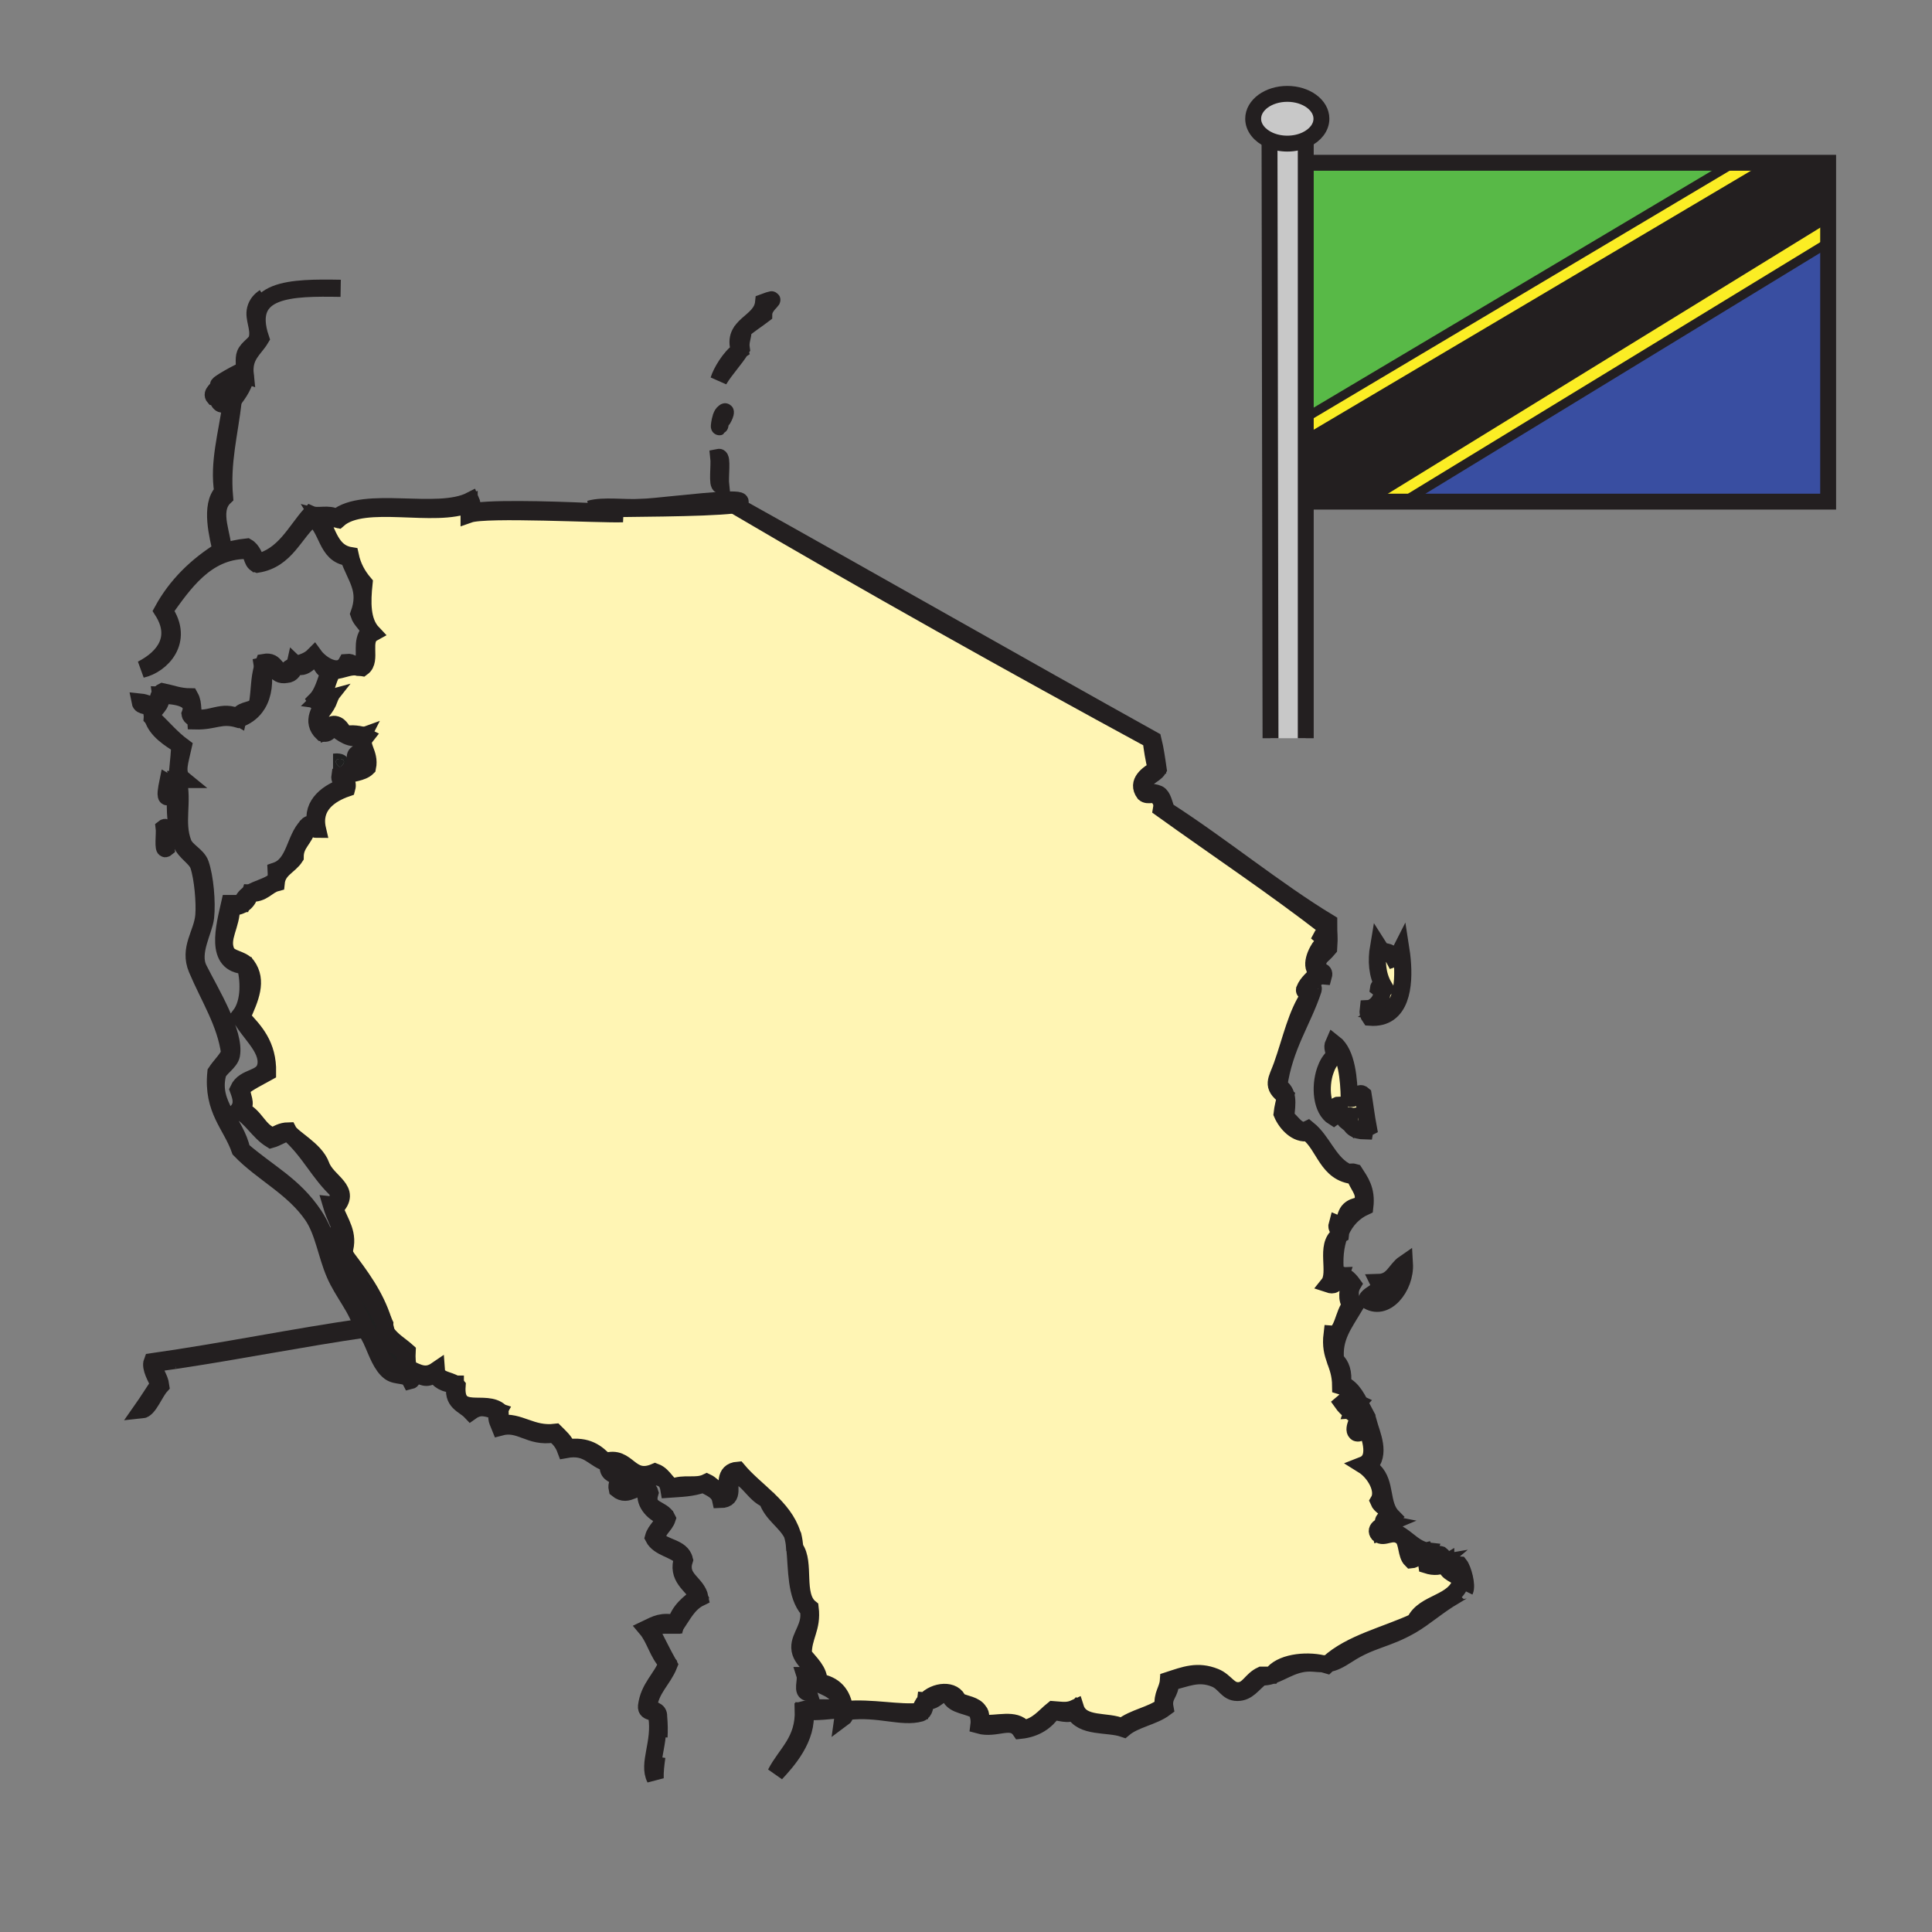 <?xml version="1.0" encoding="iso-8859-1"?>
<!-- Generator: Adobe Illustrator 12.0.1, SVG Export Plug-In . SVG Version: 6.00 Build 51448)  -->
<!DOCTYPE svg PUBLIC "-//W3C//DTD SVG 1.1//EN" "http://www.w3.org/Graphics/SVG/1.1/DTD/svg11.dtd">
<svg  version="1.1" id="Layer_1" xmlns="http://www.w3.org/2000/svg" xmlns:xlink="http://www.w3.org/1999/xlink" width="850.89" height="850.89"
	 viewBox="0 0 850.89 850.89" style="overflow:visible;enable-background:new 0 0 850.89 850.89;" xml:space="preserve">
<rect x="0" y="0" width="850.89" height="850.89" fill="#808080" stroke="none"/>
<g>
	<g>
		<g id="XMLID_2_">
			<g>
				<path style="fill:#202020;" d="M153.5,245.45c-10.11-1.01-8.97-13.28-15.93-17.44c-8.12,6.79-11.4,18.43-24.27,20.48
					c-2.92-0.88-1.6-5.99-5.31-6.07c-17.45,0.25-27.22,14.76-35.66,26.55c9.18,13.34-1.35,23.9-9.86,25.79
					c10.37-5.33,16.5-14.2,9.1-25.79c6.16-11.29,15.07-19.83,25.8-26.55c-1.22-5.76-5.14-19.84,0.76-25.79
					c-2.06-12.6,1.83-25.56,3.78-39.4c0.19-0.22,0.48-0.56,0.83-1.01c-1.7,14.98-5.21,27.26-3.86,42.68
					c-6.66,6.28-0.02,17.95-0.75,24.28c3.25-1.04,6.72-1.88,10.62-2.28c2.42,1.37,3.2,4.38,4.55,6.83
					c11.99-2.93,16.5-13.34,23.51-21.24c3.21,1.44,7.84-0.74,11.38,1.52c12.14-10.13,44.5-0.01,59.17-7.59
					c1.05,2.4,0.17,2.54,0,5.31c4.69-2.01,34.53-1.31,53.02-0.41c6.67,0.32,11.87,0.67,13.87,0.93c-9.72,0.39-60.18-2.41-67.64,0.24
					c0-1.52,0-3.04,0-4.55c-14.91,6.58-46.27-3.29-57.66,6.83c-3.57-0.86-4.63,0.22-8.34-0.76c3.85,6.26,4.97,15.25,13.65,16.68
					c1.07,5,3.29,8.85,6.07,12.14c-0.87,8.23-1.11,16.84,3.8,22c-5.31,2.95-0.18,11.97-4.56,15.17c-0.41-0.08-0.79-0.14-1.16-0.18
					c0.34-0.11,0.72-0.29,1.16-0.57c2.19-5.25-0.86-10.08,3.04-15.18c-0.86-3.19-3.59-4.5-4.55-7.58
					C162.04,259.61,156.81,254.85,153.5,245.45z"/>
				<path style="fill:#202020;" d="M112.52,311.44c-1.79,2.39-4.3,4.22-7.57,5.32c-7.7-2.25-10.43,0.98-18.96,0.76
					c-0.23-1.55-2.06-1.48-2.28-3.03c2.77-7.17-6.27-8.14-12.9-8.35c0.74,5.01-3.14,5.44-3.72,9.15c-0.24-1.19-0.28-2.47-0.07-3.84
					c-1.65-0.87-4.91-0.15-5.31-2.27c2.76,0.27,4.53,1.53,6.83,2.27c1.19-2.09,0.82-5.75,3.03-6.82c3.99,0.81,7.37,2.24,12.14,2.27
					c1.87,3.35,0.49,6.97,2.28,9.11c6.45,1.54,12.21-3.84,18.96,0C105.7,312.69,110.16,313.12,112.52,311.44z"/>
				<path style="fill:#FFF5B4;" d="M120.13,500.34c-6.36-1.99-7.6-9.08-13.66-11.37c2.45-3.819-0.05-4.93,0-9.859
					c3.35-2.721,7.49-4.65,11.38-6.83c0.19-12.08-5.66-18.12-11.38-24.28c3.78-8.37,7.18-16.03,2.28-22.76
					c-2.2-3.01-7.65-2.77-9.11-6.07c-2.72-6.13,2.48-11.72,2.28-19.72c4.85,0.05,7.23-2.37,8.34-6.07c5.72,0.41,7.2-3.42,11.38-4.55
					c0.6-5.98,5.77-7.38,8.35-11.38c-0.01-6.07,4.31-7.82,5.31-12.9c2.31-0.54,2.76,0.78,4.55,0.76
					c-2.39-10.26,5.28-15.57,12.9-18.2c0.86-3.15-1.6-2.96-1.52-5.31c3.44-1.36,8.22-1.39,10.62-3.8c1.38-6.64-4.02-9.51-0.76-13.65
					c-1.94-0.99-6.98-1.57-8.34-0.76c-2.27-1.03-2.47-4.11-5.32-4.55c-2.47-0.2-2.19,2.36-3.79,3.03c-0.7-2.07-2.88-2.68-3.79-4.55
					c1.29-4.56,3.52-4.95,5.31-9.86c-1.26-3.51-2.04,1.15-4.55,0.76c3.22-3.1,3.34-9.3,6.07-12.9c4.85-0.6,6.59-1.98,10.25-1.84
					c0.4,0.22,0.86,0.31,1.48,0.14c0.37,0.04,0.75,0.1,1.16,0.18c4.38-3.2-0.75-12.22,4.56-15.17c-4.91-5.16-4.67-13.77-3.8-22
					c-2.78-3.29-5-7.14-6.07-12.14c-8.68-1.43-9.8-10.42-13.65-16.68c3.71,0.98,4.77-0.1,8.34,0.76
					c11.39-10.12,42.75-0.25,57.66-6.83c0,1.51,0,3.03,0,4.55c7.46-2.65,57.92,0.15,67.64-0.24c-2-0.26-7.2-0.61-13.87-0.93
					l0.04-1.13c14.96-0.46,48.69-0.21,62.81-1.82c56.13,33.07,124.93,71.55,183.79,103.49c0.33,3.38,1.11,8.38,2.271,12.9
					c-3.59,2.09-8.93,5.69-5.31,10.62c1.729,1.49,3.939-0.5,6.069,1.52c1.01,1.27,2.01,2.54,1.521,5.31
					c24.29,17.43,49.31,34.13,72.83,52.34c0.8,2.83-1.601,2.45-2.28,3.8c2.08,1.75,3.09,4.33,0.76,6.82
					c-1.03-0.23-0.63-1.89-0.76-3.03c-2.39,2.85-5.67,9.89-1.521,12.14c-2,2.55-4.779,4.319-6.069,7.59
					c-0.29,1.81,3.46-0.42,2.279,2.27c-5.8,8.21-8.13,19.79-12.14,31.101c-2.31,6.54-5.04,8.93,1.521,13.66
					c-0.54,2.5-1.221,4.85-1.521,7.59c1.9,4.46,6.5,9.27,11.38,8.34c7.431,5.72,8.29,18.01,20.48,18.96
					c1.47,4.13,4.609,6.92,3.8,10.63c-0.84,3.82-3.3,1.9-6.07,4.55c-2.37,2.25-1.479,7.681-5.31,6.07
					c-0.67,2.33,1.04,2.29,1.45,3.53c-0.2,0.46-0.391,0.92-0.561,1.399c-6.55,4.471-0.71,16.67-4.68,21.62
					c4.56,1.53,2.31-3.76,5.3-3.8c-1.15,3.44,2.91,1.65,3.8,3.04c-0.43,3.6-1.569,7.47,0.76,9.86
					c-3.399,3.43-3.59,13.25-8.35,12.899c-0.64,5.2,0.28,8.33,1.37,11.43c1.1,3.12,2.37,6.2,2.42,11.33
					c3.9,1.16,4.14,5.98,7.59,7.58c-1.35,1.521-4.14-2.39-6.83,0c1.471,2.09,5.44,5.66,6.83,5.311c1.181,0.819-2.59,5.99-0.76,7.59
					c0.54,0.979,5-0.51,3.8-3.8c1.47,3.51,6.63,15.319-0.76,18.21c5.07,3.149,9.78,11.029,6.83,15.93c0.84,2.03,3.03,2.7,4.14,4.46
					c0.16,0.25,0.3,0.54,0.41,0.851c0.21,1.64-4.97,3.72-0.76,4.55c-1.931,0.81-5.8,2.17-3.79,4.56c2.34,2.141,5.83-1.82,9.83,0.9
					c0.26,0.18,0.52,0.38,0.779,0.609c2.19,2.37,1.5,7.61,3.801,9.86c3.42-0.29-0.851-3.57,1.52-4.55c2.32-0.55,2.23,1.31,4.55,0.76
					c1,2.29,0.21,2.65,0.761,6.07c3.31,1.05,5.859,0.77,8.34-0.76c0.02,4.789,5.12,4.5,6.83,7.59
					c-2.551,10.35-16.48,9.31-20.48,18.21c-12.83,5.95-28.22,9.35-38.02,18.34c-0.801,0.12-1.61,0.16-2.5,0.13
					c-7.851-1.8-18.79-0.42-22.45,5.04c-1.521,0-3.03,0-4.55,0c-4.5,2.08-5.61,6.5-9.86,6.83c-4.53,0.35-5.84-4.15-10.62-6.07
					c-7.7-3.08-13.25-0.84-20.49,1.521c-0.27,4.27-2.92,6.18-2.27,11.38c-5.14,3.96-13.19,5.02-18.21,9.1
					c-6.25-3.05-17.89-0.109-20.48-8.34c-3.449,1.6-5.67,1.05-9.859,0.75c-3.931,3.16-6.84,7.33-12.9,8.35
					c-4.04-4.72-11.06-1.8-18.96-2.27c-0.01-2.021,0.28-4.34-0.77-5.32c-1.681-2.87-5.99-3.1-9.101-4.55
					c-1.72-5.439-10.33-4.68-14.49-0.07c-1.14,1.271-1.95,2.82-2.19,4.62c-9.56,1.07-21.24-1.91-33.39-0.76
					c-0.83-7-4.62-11.05-11.38-12.13c0.36-4.86-3.92-8.39-6.82-12.14c-0.17-8.011,4.14-11.54,3.03-20.48
					c-6.97-5.57-1.87-20-6.75-26.44c-0.19-1.92-0.45-3.75-0.84-5.43c-0.1-0.22-0.2-0.439-0.31-0.649
					c-3.78-12.101-16.32-19.04-23.96-28.171c-6.37,0.511-4.42,6.881-4.55,10.62c-3.06,1.021-6.05-3.87-9.11-5.31
					c-4.82,2.35-10-0.03-15.17,2.27c-1.15-0.779-2.03-1.819-2.91-2.88c-1.3-1.569-2.57-3.16-4.67-3.939
					c-11.5,4.93-11.85-7.9-22-4.55c-3.72-3.87-7.83-7.351-16.69-6.07c-1.07-2.98-3.29-4.811-5.31-6.83
					c-10.58,1.26-15.82-5.29-24.28-3.8c-1-2.351,0.21-2.16,0-5.311c-6.35-5.899-20,3.12-18.96-11.37
					c-0.22-0.27-0.48-0.51-0.77-0.729c0.01-0.01,0.01-0.021,0.01-0.03c-0.02,0-0.03,0-0.05,0c-2.76-2.02-7.97-1.609-8.3-6.07
					c-4.78,3.28-8.29,0.931-12.13-0.76c-0.79-2-0.91-4.649-0.76-7.59c-3.07-2.75-6.81-4.82-9.11-8.34c-0.24-1.08-0.51-2.14-0.8-3.17
					c0-0.2,0.02-0.41,0.04-0.62c-0.2-0.45-0.42-0.9-0.63-1.34c-3.62-11.32-10.08-19.79-16.49-28.33c-0.3-0.7-0.59-1.4-0.85-2.11
					c2.55-7.88-1.71-12.649-4.03-19.05c8.24-8.3-3.3-11.33-6.06-18.97c-2.55-7.04-12.72-11.851-14.42-15.17
					C123.98,498.13,122.22,499.41,120.13,500.34z"/>
				<polygon style="fill:#FBED24;" points="805.15,94 805.15,106.92 805.08,106.92 619.63,220.07 619.63,220.93 601.55,220.93 
					601.55,219.29 				"/>
				<polygon style="fill:#394EA1;" points="805.15,106.92 805.15,220.93 619.63,220.93 619.63,220.07 805.08,106.92 				"/>
				<polygon style="fill:#FBED24;" points="781.5,73.13 577.2,194.14 577.17,194.14 577.07,182.75 762.64,72.34 762.64,71.69 
					781.5,71.69 				"/>
				<polygon style="fill:#58B947;" points="762.64,72.34 577.07,182.75 576.04,71.69 762.64,71.69 				"/>
				<path style="fill:#202020;" d="M621.57,686.96c-2.301-2.25-1.61-7.49-3.801-9.86c-0.26-0.229-0.52-0.43-0.779-0.609l0.109-0.16
					c3.351,2.229,6.37,5.61,10.601,6.6l-0.061,0.24c-2.319,0.55-2.229-1.31-4.55-0.76C620.72,683.39,624.99,686.67,621.57,686.96z"
					/>
				<path style="fill:#202020;" d="M617.77,422.21c-0.069,0.23-0.14,0.46-0.21,0.69c-0.02-0.21-0.04-0.42-0.06-0.62
					C617.59,422.27,617.68,422.24,617.77,422.21z"/>
				<path style="fill:#202020;" d="M607.16,675.59c-2.01-2.39,1.859-3.75,3.79-4.56c-4.21-0.83,0.97-2.91,0.76-4.55
					c-0.11-0.311-0.25-0.601-0.41-0.851l0.13-0.09c0.471,0.88,1.051,1.71,1.79,2.46c-2.52,2.38-2.83,0.76-1.51,4.55
					c-0.52,1.51-4.52-0.47-3.8,2.28c3.76-1.3,6.58-0.25,9.189,1.5l-0.109,0.16C612.99,673.77,609.5,677.73,607.16,675.59z"/>
				<path style="fill:#FFF5B4;" d="M617.56,422.9c-2.619,9.48,1.19,25.291-14.199,23.581c3.659-2.66,5.399-7.23,8.35-10.61
					c-2.32-5.57-5.42-7.84-3.8-15.94c2.95,1.92,6.02,3.41,9.59,2.35C617.52,422.48,617.54,422.69,617.56,422.9z"/>
				<path style="fill:#202020;" d="M601.84,572.42c1.36-3.02,7.3-3.54,5.32-7.59c6.399-0.17,7.47-5.67,11.37-8.34
					C619.15,566.88,610.03,578.26,601.84,572.42z M617.02,559.52c-4.289,4.82-10.09,8.12-13.659,13.65
					C610.85,575.48,618.14,563.3,617.02,559.52z"/>
				<path style="fill:#FFF5B4;" d="M617.02,559.52c1.12,3.78-6.17,15.961-13.659,13.65C606.93,567.64,612.73,564.34,617.02,559.52z"
					/>
				<path style="fill:#202020;" d="M607.16,435.11c0.12-0.891,1.38-0.641,2.27-0.761c-2.93-5.069-3.34-11.189-2.27-17.45
					c2.56,4.04,4.29,0.47,6.82,5.31c1.729-0.55,2.27-2.28,3.039-3.79c0.181,1.16,0.341,2.46,0.48,3.86
					c-3.57,1.06-6.64-0.43-9.59-2.35c-1.62,8.1,1.479,10.37,3.8,15.94c-2.95,3.38-4.69,7.95-8.35,10.61
					c15.39,1.71,11.58-14.101,14.199-23.581c0.95,10.71-0.14,26.18-14.199,25.1c-0.63-0.88-1-2.03-0.761-3.79
					C606.43,444.03,610.74,437.82,607.16,435.11z"/>
				<path style="fill:#202020;" d="M621.57,715.79c-11.021,6.37-17.681,6.14-28.07,12.9c-3.91,2.54-6.16,3.579-8.43,3.93
					c9.8-8.99,25.189-12.39,38.02-18.34c4-8.9,17.93-7.86,20.48-18.21c-1.71-3.09-6.811-2.801-6.83-7.59
					c-2.48,1.529-5.03,1.81-8.34,0.76c-0.551-3.42,0.239-3.78-0.761-6.07l0.061-0.24c0.47,0.11,0.96,0.19,1.46,0.24
					c-1.65,4.46,2.45,7.11,4.55,5.311c-2.96,0.489-1.21-4.471,0.75-3.79c2.96,2.35,3.64,6.979,7.59,8.34
					c0.22-1.32-2.42-4.07,0.76-3.79c1.44,1.8,3.45,8.979,2.28,11.38c0.48-1-4.26,2.11-4.56,2.27
					C633.92,706.61,627.48,712.38,621.57,715.79z"/>
				<path style="fill:#202020;" d="M590.46,610.35c-0.05-5.13-1.32-8.21-2.42-11.33l0.15-0.05c2.42,2.13,3.649,5.44,3.029,10.62
					c4.8,2.03,6.73,6.92,9.11,11.37c-2.86,0.81-3.46-3.28-4.561,0c1.891-0.11,3.15,0.4,3.801,1.521c0.96,3.279-3.54,5.01-0.761,7.59
					c2.69-0.53-1.359-4.79,3.79-3.79c1.53,5.63,5.801,14.1,0,19.72c7.73,4.51,5.53,13.36,8.83,19.54l-0.13,0.09
					c-1.109-1.76-3.3-2.43-4.14-4.46c2.95-4.9-1.76-12.78-6.83-15.93c7.39-2.891,2.229-14.7,0.76-18.21c1.2,3.29-3.26,4.779-3.8,3.8
					c-1.83-1.6,1.94-6.771,0.76-7.59c-1.39,0.35-5.359-3.221-6.83-5.311c2.69-2.39,5.48,1.521,6.83,0
					C594.6,616.33,594.36,611.51,590.46,610.35z"/>
				<path style="fill:#202020;" d="M590.4,542.57c0.09,0.27,0.13,0.6,0.06,1.02c-0.22,0.12-0.42,0.25-0.62,0.38
					C590.01,543.49,590.2,543.03,590.4,542.57z"/>
				<path style="fill:#202020;" d="M596.53,575.45c-4.62,7.76-9.391,13.67-8.34,23.52l-0.15,0.05c-1.09-3.1-2.01-6.229-1.37-11.43
					c4.76,0.351,4.95-9.47,8.35-12.899c-2.329-2.391-1.189-6.261-0.76-9.86c-0.89-1.39-4.95,0.4-3.8-3.04
					c-2.99,0.04-0.74,5.33-5.3,3.8c3.97-4.95-1.87-17.149,4.68-21.62c-1.74,4.69-2.37,10.42-1.649,17.07
					c3.84,0.2,5.88,2.21,7.579,4.55C593.84,568.84,594.65,572.35,596.53,575.45z"/>
				<path style="fill:#FFF5B4;" d="M583.68,471.46c1.79-3.22,5.63-4.41,4.511-10.56c4.239,6.399,4.13,15.369,6.069,23.51
					c2.181,0.16,3.851-0.19,4.55-1.51c1.73,3.229,2.971,10.47,1.521,14.409c-3.69-0.609-5.71-2.89-5.311-7.579
					c-2.46-0.94-0.579,2.449-3.039,1.51c-0.58-2.2-1.2-4.36-3.03-5.311c-1.94,0.09-1.51,2.54-1.521,4.561
					c-7.05-3.62-2.01-11.36-3.779-18.94C583.65,471.52,583.66,471.49,583.68,471.46z"/>
				<path style="fill:#202020;" d="M585.07,732.62c-0.23,0.2-0.45,0.41-0.67,0.62c-0.591-0.181-1.2-0.351-1.83-0.49
					C583.46,732.78,584.27,732.74,585.07,732.62z"/>
				<path style="fill:#202020;" d="M587.43,492c-5.47-3.33-6.189-13.37-3.779-20.45c1.77,7.58-3.271,15.32,3.779,18.94
					c0.011-2.021-0.42-4.471,1.521-4.561c1.83,0.95,2.45,3.11,3.03,5.311c2.46,0.939,0.579-2.45,3.039-1.51
					c-0.399,4.689,1.62,6.97,5.311,7.579c1.45-3.939,0.21-11.18-1.521-14.409c-0.699,1.319-2.369,1.67-4.55,1.51
					c-1.939-8.141-1.83-17.11-6.069-23.51c1.119,6.149-2.721,7.34-4.511,10.56c0.87-2.54,2.141-4.7,3.75-6.01
					c0.36-3.36-1.04-3.771,0-6.07c5.891,4.521,6.62,16.38,6.83,24.28c3.37,0.83,4.01-3.351,6.07-1.521
					c0.8,4.761,1.39,9.73,2.27,14.41c-0.67,0.34-1.35,0.67-1.51,1.521c-4.22-0.08-7.01-1.59-6.83-6.07
					c-0.89,0.13-0.64,1.38-0.76,2.28c-2.1-1.7-3.36-4.23-3.79-7.59C587.19,486.71,588.94,490.98,587.43,492z"/>
				<path style="fill:#202020;" d="M583.68,471.46c-0.02,0.03-0.029,0.06-0.029,0.09c-0.011-0.01-0.011-0.02-0.011-0.03
					C583.65,471.5,583.66,471.48,583.68,471.46z"/>
				<polygon style="fill:#231F20;" points="577.2,194.14 781.5,73.13 781.5,71.69 805.15,71.69 805.15,86.28 805.15,94 
					601.55,219.29 601.55,220.93 577.42,220.93 577.17,194.14 				"/>
				<path style="fill:#202020;" d="M578.33,732.48c-7.83-0.601-12.95,3.68-18.18,5.399l-0.03-0.09c3.66-5.46,14.6-6.84,22.45-5.04
					C581.37,732.73,580.02,732.6,578.33,732.48z"/>
				<path style="fill:#C8C8C8;" d="M566.95,41.34c8.3,0,15.03,4.9,15.03,10.95c0,3.87-2.75,7.27-6.9,9.22
					c-2.34,1.1-5.14,1.74-8.13,1.74c-2.87,0-5.55-0.59-7.83-1.6c-4.32-1.93-7.2-5.4-7.2-9.36
					C551.92,46.24,558.65,41.34,566.95,41.34z"/>
				<path style="fill:#C8C8C8;" d="M566.95,63.25c2.99,0,5.79-0.64,8.13-1.74v263.62H559.56L559.12,61.65
					C561.4,62.66,564.08,63.25,566.95,63.25z"/>
				<path style="fill:#202020;" d="M507.02,325.86c-58.859-31.94-127.66-70.42-183.79-103.49c0.12-0.01,0.24-0.02,0.35-0.04
					c59.27,33.06,125.54,70.89,184.2,103.53c1.01,4.04,1.64,8.48,2.27,12.9c-1.81,2.99-6.51,3.1-6.069,8.35
					c0.859,2.43,5.159,1.41,6.829,3.03c1.65,1.63,1.91,4.67,3.03,6.83c24.15,15.56,48.141,35.29,71.32,49.31
					c-0.05,6.36,0.43,5.15,0,11.38c-3.51,4.24-4.49,2.82-5.32,9.1c0.48,1.55,3.84,0.21,3.04,3.04c-3.64-0.33-6.37,4.21-6.07,5.311
					c0.07-1.051,1.94-0.801,1.521,0.76c-4.61,13.99-12.65,24.729-15.17,42.479c4.42,2.5,3.79,7.33,3.03,13.65
					c2.81,1.91,5.369,7.54,9.859,5.31c6.29,5.101,8.86,13.9,15.931,18.21c0.1,1.671,3.22,0.32,4.55,0.761
					c2.569,4.01,5.45,7.7,4.56,15.17c-4.75,2.17-8.439,5.939-10.689,11.12c-0.41-1.24-2.12-1.2-1.45-3.53
					c3.83,1.61,2.939-3.82,5.31-6.07c2.771-2.649,5.23-0.729,6.07-4.55c0.81-3.71-2.33-6.5-3.8-10.63
					c-12.19-0.95-13.05-13.24-20.48-18.96c-4.88,0.93-9.479-3.88-11.38-8.34c0.3-2.74,0.98-5.09,1.521-7.59
					c-6.561-4.73-3.83-7.12-1.521-13.66c4.01-11.311,6.34-22.891,12.14-31.101c1.181-2.689-2.569-0.46-2.279-2.27
					c1.29-3.271,4.069-5.04,6.069-7.59c-4.149-2.25-0.869-9.29,1.521-12.14c0.13,1.14-0.271,2.8,0.76,3.03
					c2.33-2.49,1.32-5.07-0.76-6.82c0.68-1.35,3.08-0.97,2.28-3.8c-23.521-18.21-48.54-34.91-72.83-52.34
					c0.489-2.77-0.511-4.04-1.521-5.31c-2.13-2.02-4.34-0.03-6.069-1.52c-3.62-4.93,1.72-8.53,5.31-10.62
					C508.13,334.24,507.35,329.24,507.02,325.86z"/>
				<path style="fill:#202020;" d="M422.05,749.17c3.11,1.45,7.42,1.68,9.101,4.55c1.05,0.98,0.76,3.3,0.77,5.32
					c7.9,0.47,14.92-2.45,18.96,2.27c6.061-1.02,8.97-5.189,12.9-8.35c4.189,0.3,6.41,0.85,9.859-0.75
					c2.591,8.23,14.23,5.29,20.48,8.34c5.02-4.08,13.07-5.14,18.21-9.1c-0.65-5.2,2-7.11,2.27-11.38
					c7.24-2.36,12.79-4.601,20.49-1.521c4.78,1.92,6.09,6.42,10.62,6.07c4.25-0.33,5.36-4.75,9.86-6.83c1.52,0,3.029,0,4.55,0
					l0.03,0.09c-1.49,0.49-3,0.771-4.58,0.67c-4.12,3.19-5.931,6.79-10.62,6.83c-4.57,0.03-5.38-4.27-9.86-6.07
					c-7.49-3.01-12.59-0.04-19.729,1.521c0.42,4.96-3.351,5.75-2.28,11.38c-5.18,3.91-13.271,4.93-18.2,9.1
					c-7.04-2.439-18.37-0.18-22-7.59c-2.03,1.98-6.689,0.15-9.1,0c-3.15,4.45-7.561,7.62-14.42,8.351
					c-3.94-5.771-10.63-0.141-18.21-2.28c0.34-2.6-0.29-4.25-0.75-6.07c-3.49-2.83-10.391-2.25-12.141-6.83
					c-5.22-2.52-5.27,2.86-10.62,2.28l-0.08-0.07C411.72,744.49,420.33,743.73,422.05,749.17z"/>
				<path style="fill:#202020;" d="M356.05,745.38c-3.14,0.11-0.79-5.28-1.52-7.59C357.68,737.69,355.33,743.07,356.05,745.38z"/>
				<path style="fill:#202020;" d="M356.05,708.96c-5.64-6.39-5.04-17.83-5.99-27.19c4.88,6.44-0.22,20.87,6.75,26.44
					c1.11,8.94-3.2,12.47-3.03,20.48c2.9,3.75,7.18,7.279,6.82,12.14c6.76,1.08,10.55,5.13,11.38,12.13
					c12.15-1.15,23.83,1.83,33.39,0.76c0.24-1.8,1.05-3.35,2.19-4.62l0.08,0.07c-0.27,2.26-0.44,4.62-2.27,5.311
					c-8.26,2.289-18.3-2.36-31.87-0.761c-1.29,0.48-1.25,2.3-2.28,3.04c0.25-1.76-0.12-2.91-0.75-3.8
					c-5.21,0.36-9.99,1.15-15.94,0.76c1.36,11.69-7.96,22.04-12.89,27.32c4.54-8.87,12.63-14.18,12.14-28.08
					c4.56-1.25,11.01-0.61,16.69-0.75c0.01-7.6-6.46-8.72-11.38-11.38c0.11-7.71-6.61-9.13-6.83-15.18
					C352.07,720.48,357.42,716.27,356.05,708.96z"/>
				<path style="fill:#202020;" d="M350.06,681.77c-0.02-0.039-0.05-0.069-0.08-0.109c-0.12-2.13-0.49-4.11-1.07-5.97
					c0.11,0.21,0.21,0.43,0.31,0.649C349.61,678.02,349.87,679.85,350.06,681.77z"/>
				<path style="fill:#202020;" d="M327.23,145.32c0.09,3.13-1.32,4.74-0.76,8.34c-2.99,4.85-6.92,8.77-9.87,13.66
					c0.99-3.33,4.99-10.18,9.11-12.9c-3.78-11.54,9.69-11.93,10.62-21.24c8.11-2.98,0.03,0.21,0,5.31
					C333.33,140.8,330.05,142.83,327.23,145.32z"/>
				<path style="fill:#202020;" d="M319.85,220.26c5.45-0.2,8.11,0.24,4.4,1.99c-0.22,0.03-0.44,0.06-0.67,0.08
					C322.33,221.64,321.09,220.95,319.85,220.26z"/>
				<path style="fill:#202020;" d="M323.58,222.33c-0.11,0.02-0.23,0.03-0.35,0.04c-1.2-0.71-2.4-1.41-3.58-2.11
					c0.07,0,0.14-0.01,0.2,0C321.09,220.95,322.33,221.64,323.58,222.33z"/>
				<path style="fill:#202020;" d="M316.25,218.25c1.2,0.67,2.4,1.33,3.6,2.01c-0.06-0.01-0.13,0-0.2,0
					C318.51,219.59,317.38,218.92,316.25,218.25z"/>
				<path style="fill:#202020;" d="M318.88,181.73c1.57-1.8-0.37,3.52-1.52,3.79C316.31,192.32,316.85,182.65,318.88,181.73z"/>
				<path style="fill:#202020;" d="M316.6,201.45c1.62-0.32,0.37,8.72,0.76,12.14C315.75,213.91,317,204.88,316.6,201.45z"/>
				<path style="fill:#202020;" d="M309.78,653.59c-5.09,1.87-9.92,1.891-15.17,2.271c-0.26-1.591-0.78-2.74-1.5-3.561l0.1-0.08
					c0.88,1.061,1.76,2.101,2.91,2.88c5.17-2.3,10.35,0.08,15.17-2.27c3.06,1.439,6.05,6.33,9.11,5.31
					c0.13-3.739-1.82-10.109,4.55-10.62c7.64,9.131,20.18,16.07,23.96,28.171c-2.97-5.801-8.9-8.66-11.06-15.28
					c-6.24-2.28-9.03-11.46-15.93-10.62c-1.69,4.17,2,10.479-4.56,10.62C316.51,656.46,312.77,655.4,309.78,653.59z"/>
				<path style="fill:#202020;" d="M323.23,222.37c-14.12,1.61-47.85,1.36-62.81,1.82c-0.24,0-0.48,0.01-0.71,0.02
					c6.07-1.76,15.42-0.25,22.76-0.76c5,0,26.37-2.79,37.18-3.19C320.83,220.96,322.03,221.66,323.23,222.37z"/>
				<path style="fill:#202020;" d="M272.6,650.55c0.03,0.17,0.04,0.33,0.04,0.48c-0.15-0.23-0.31-0.471-0.46-0.7
					C272.32,650.4,272.46,650.47,272.6,650.55z"/>
				<path style="fill:#202020;" d="M169.43,583.04c-0.02,0.21-0.04,0.42-0.04,0.62c-0.19-0.66-0.38-1.32-0.59-1.96
					C169.01,582.14,169.23,582.59,169.43,583.04z"/>
				<path style="fill:#202020;" d="M163.81,590.57c-0.65-1.24-1.3-2.49-1.96-3.74c-0.27-0.5-0.53-1.01-0.78-1.521
					c0.01,0,0.01,0,0.02,0C162.09,586.76,162.96,588.59,163.81,590.57z"/>
				<path style="fill:#202020;" d="M151.46,551.26c0.26,0.71,0.55,1.41,0.85,2.11c-0.36-0.48-0.72-0.96-1.08-1.44
					C151.31,551.7,151.39,551.48,151.46,551.26z"/>
				<path style="fill:#202020;" d="M153.5,570.14c-3.31-5.83-5.48-12.12-7.63-18.17l5.36-0.04c0.36,0.48,0.72,0.96,1.08,1.44
					c4.23,9.83,11.7,18.49,16.49,28.33c0.21,0.64,0.4,1.3,0.59,1.96c-0.43,7.32,4.8,8.97,9.15,11.51c-0.46,4.25,0.4,7.19,1.52,9.87
					c-8.21-0.11-12.28-6.94-16.24-14.45c0-0.01-0.01-0.01-0.01-0.02c-0.85-1.98-1.72-3.811-2.72-5.261c-0.01,0-0.01,0-0.02,0
					C158.37,580.06,155.91,574.39,153.5,570.14z"/>
				<path style="fill:#202020;" d="M149.71,338C143.5,332.95,155.92,332.95,149.71,338L149.71,338z"/>
				<path style="fill:#202020;" d="M146.68,331.93c2.89-0.36,4.84,0.22,6.07,1.52c0.79,4.84-1.23,6.87-6.07,6.07
					C146.68,336.99,146.68,334.46,146.68,331.93z M149.71,338C155.92,332.95,143.5,332.95,149.71,338L149.71,338z"/>
				<path style="fill:#202020;" d="M129.99,292.49c0.13,0.12,0.27,0.23,0.4,0.32c-0.17,0.07-0.35,0.14-0.52,0.22
					C129.91,292.85,129.95,292.67,129.99,292.49z"/>
				<path style="fill:#202020;" d="M115.83,293.19c-0.07,0.2-0.13,0.4-0.18,0.6c-0.02-0.18-0.05-0.36-0.08-0.54
					C115.66,293.23,115.74,293.21,115.83,293.19z"/>
				<path style="fill:#202020;" d="M113.38,310.18c-0.02,0.17-0.05,0.35-0.08,0.52c-0.22,0.29-0.48,0.53-0.78,0.74
					C112.83,311.04,113.12,310.62,113.38,310.18z"/>
				<path style="fill:#202020;" d="M76.12,347.87c-1.1,0.66-2.93,0.6-2.27,3.03c-1.32,0.46-0.39-4.15,0-6.07
					C74.96,345.49,76.25,345.96,76.12,347.87z"/>
				<path style="fill:#202020;" d="M72.33,364.55c1.53-1.22,0.43,6.62,0.76,9.11C71.57,374.89,72.66,367.04,72.33,364.55z"/>
				<path style="fill:#202020;" d="M67.35,316.33c-0.11-0.11-0.22-0.21-0.33-0.32c0.01-0.25,0.03-0.48,0.07-0.71
					C67.15,315.65,67.24,316,67.35,316.33z"/>
			</g>
			<g>
				<polyline style="fill:none;stroke:#231F20;stroke-width:7;" points="576.04,71.69 762.64,71.69 781.5,71.69 805.15,71.69 
					805.15,86.28 805.15,94 805.15,106.92 805.15,220.93 619.63,220.93 601.55,220.93 577.42,220.93 				"/>
				<path style="fill:none;stroke:#231F20;stroke-width:7;" d="M559.12,61.65c-4.32-1.93-7.2-5.4-7.2-9.36
					c0-6.05,6.73-10.95,15.03-10.95s15.03,4.9,15.03,10.95c0,3.87-2.75,7.27-6.9,9.22c-2.34,1.1-5.14,1.74-8.13,1.74
					C564.08,63.25,561.4,62.66,559.12,61.65z"/>
				<polyline style="fill:none;stroke:#231F20;stroke-width:7;" points="559.12,61.34 559.12,61.65 559.56,325.13 				"/>
				<polyline style="fill:none;stroke:#231F20;stroke-width:7;" points="575.08,60.79 575.08,61.51 575.08,325.13 				"/>
				<polyline style="fill:none;stroke:#231F20;stroke-width:7;" points="803.8,87.03 805.15,86.28 805.94,85.83 				"/>
				<line style="fill:none;stroke:#231F20;stroke-width:7;" x1="577.2" y1="194.14" x2="781.5" y2="73.13"/>
				<polyline style="fill:none;stroke:#231F20;stroke-width:7;" points="601.55,219.29 805.15,94 805.86,93.56 				"/>
				<polyline style="fill:none;stroke:#231F20;stroke-width:4;" points="576.41,183.14 577.07,182.75 762.64,72.34 				"/>
				<line style="fill:none;stroke:#231F20;stroke-width:4;" x1="619.63" y1="220.07" x2="805.08" y2="106.92"/>
				<path style="fill:none;stroke:#231F20;stroke-width:7.552;" d="M316.6,201.45c1.62-0.32,0.37,8.72,0.76,12.14
					C315.75,213.91,317,204.88,316.6,201.45z"/>
				<path style="fill:none;stroke:#231F20;stroke-width:7.552;" d="M323.23,222.37c-14.12,1.61-47.85,1.36-62.81,1.82
					c-0.24,0-0.48,0.01-0.71,0.02c6.07-1.76,15.42-0.25,22.76-0.76c5,0,26.37-2.79,37.18-3.19"/>
				<path style="fill:none;stroke:#231F20;stroke-width:7.552;" d="M319.85,220.26c5.45-0.2,8.11,0.24,4.4,1.99
					c-0.22,0.03-0.44,0.06-0.67,0.08"/>
				<path style="fill:none;stroke:#231F20;stroke-width:7.552;" d="M72.33,364.55c1.53-1.22,0.43,6.62,0.76,9.11
					C71.57,374.89,72.66,367.04,72.33,364.55z"/>
				<path style="fill:none;stroke:#231F20;stroke-width:7.552;" d="M354.53,737.79c3.15-0.1,0.8,5.28,1.52,7.59
					C352.91,745.49,355.26,740.1,354.53,737.79z"/>
				<path style="fill:none;stroke:#231F20;stroke-width:7.552;" d="M161.07,585.31c-28.49,4.141-55.66,9.61-84.04,13.851"/>
				<path style="fill:none;stroke:#231F20;stroke-width:7.552;" d="M289.29,773.69c-0.46,3.329-0.86,6.409-0.75,9.619
					c-3.39-6.579,2.55-15.77,0.76-27.31c-0.13-2.91-4.88-1.19-4.56-4.55c1.02-8.34,6.57-12.141,9.11-18.97
					c-4.08-4.021-5.4-10.78-9.11-15.171c4.28-2.05,6.75-3.569,12.9-2.27c1.49-5.85,5.78-8.89,9.86-12.15
					c-2.88-5.05-9.76-8.08-6.82-16.68c-3.3-4.04-10.44-4.24-12.9-9.11c0.96-3.59,4.17-4.93,4.55-9.1
					c-5.38-1.96-8.87-6.84-7.59-11.38c-4.74-3.771-7.81,3.46-12.89-0.76c-0.57-2.44,0.89-2.86,0.79-4.83
					c0-0.15-0.01-0.311-0.04-0.48c-0.14-0.08-0.28-0.149-0.42-0.22c-2.23-1.08-5.1-1.54-4.13-5.85c-6.76-1.58-8.7-7.98-18.96-6.061
					c-1.09-2.96-2.89-5.21-5.31-6.83c-10.63,1.78-14.59-5.45-23.52-3.04c-0.89-2.29-2.3-4.06-0.75-6.83c-4.93-1.529-7.94-3-12.15,0
					c-3.06-3.25-8.59-4.029-6.83-12.1c0.01-0.01,0.01-0.021,0.01-0.03c-0.02,0-0.03,0-0.05,0c-4.72,0.19-7.29-1.78-9.06-4.55
					c-4.1,3.11-4.79,0.82-9.86,0c-0.12,1.13,0.27,2.79-0.76,3.03c-1.63-3.16-6.07-1.601-9.1-3.79c-3.67-2.67-5.7-8.63-7.89-13.69"/>
				<path style="fill:none;stroke:#231F20;stroke-width:7.552;" d="M169.39,583.66c0.29,1.03,0.56,2.09,0.8,3.17
					c2.3,3.52,6.04,5.59,9.11,8.34c-0.15,2.94-0.03,5.59,0.76,7.59c3.84,1.69,7.35,4.04,12.13,0.76c0.33,4.461,5.54,4.051,8.3,6.07
					c0.02,0.01,0.03,0.021,0.04,0.03c0.29,0.22,0.55,0.46,0.77,0.729c-1.04,14.49,12.61,5.471,18.96,11.37c0.21,3.15-1,2.96,0,5.311
					c8.46-1.49,13.7,5.06,24.28,3.8c2.02,2.02,4.24,3.85,5.31,6.83c8.86-1.28,12.97,2.2,16.69,6.07c10.15-3.351,10.5,9.479,22,4.55
					c2.1,0.779,3.37,2.37,4.67,3.939c0.88,1.061,1.76,2.101,2.91,2.88c5.17-2.3,10.35,0.08,15.17-2.27
					c3.06,1.439,6.05,6.33,9.11,5.31c0.13-3.739-1.82-10.109,4.55-10.62c7.64,9.131,20.18,16.07,23.96,28.171
					c0.58,1.859,0.95,3.84,1.07,5.97c0.03,0.04,0.06,0.07,0.08,0.109c4.88,6.44-0.22,20.87,6.75,26.44
					c1.11,8.94-3.2,12.47-3.03,20.48c2.9,3.75,7.18,7.279,6.82,12.14c6.76,1.08,10.55,5.13,11.38,12.13
					c12.15-1.15,23.83,1.83,33.39,0.76c0.24-1.8,1.05-3.35,2.19-4.62c4.16-4.609,12.77-5.369,14.49,0.07
					c3.11,1.45,7.42,1.68,9.101,4.55c1.05,0.98,0.76,3.3,0.77,5.32c7.9,0.47,14.92-2.45,18.96,2.27c6.061-1.02,8.97-5.189,12.9-8.35
					c4.189,0.3,6.41,0.85,9.859-0.75c2.591,8.23,14.23,5.29,20.48,8.34c5.02-4.08,13.07-5.14,18.21-9.1c-0.65-5.2,2-7.11,2.27-11.38
					c7.24-2.36,12.79-4.601,20.49-1.521c4.78,1.92,6.09,6.42,10.62,6.07c4.25-0.33,5.36-4.75,9.86-6.83c1.52,0,3.029,0,4.55,0
					c3.66-5.46,14.6-6.84,22.45-5.04c0.63,0.14,1.239,0.31,1.83,0.49c0.22-0.21,0.439-0.42,0.67-0.62
					c9.8-8.99,25.189-12.39,38.02-18.34c4-8.9,17.93-7.86,20.48-18.21c-1.71-3.09-6.811-2.801-6.83-7.59
					c-2.48,1.529-5.03,1.81-8.34,0.76c-0.551-3.42,0.239-3.78-0.761-6.07c-2.319,0.55-2.229-1.31-4.55-0.76
					c-2.37,0.979,1.9,4.26-1.52,4.55c-2.301-2.25-1.61-7.49-3.801-9.86c-0.26-0.229-0.52-0.43-0.779-0.609
					c-4-2.721-7.49,1.24-9.83-0.9c-2.01-2.39,1.859-3.75,3.79-4.56c-4.21-0.83,0.97-2.91,0.76-4.55
					c-0.11-0.311-0.25-0.601-0.41-0.851c-1.109-1.76-3.3-2.43-4.14-4.46c2.95-4.9-1.76-12.78-6.83-15.93
					c7.39-2.891,2.229-14.7,0.76-18.21c1.2,3.29-3.26,4.779-3.8,3.8c-1.83-1.6,1.94-6.771,0.76-7.59
					c-1.39,0.35-5.359-3.221-6.83-5.311c2.69-2.39,5.48,1.521,6.83,0c-3.45-1.6-3.689-6.42-7.59-7.58
					c-0.05-5.13-1.32-8.21-2.42-11.33c-1.09-3.1-2.01-6.229-1.37-11.43c4.76,0.351,4.95-9.47,8.35-12.899
					c-2.329-2.391-1.189-6.261-0.76-9.86c-0.89-1.39-4.95,0.4-3.8-3.04c-2.99,0.04-0.74,5.33-5.3,3.8
					c3.97-4.95-1.87-17.149,4.68-21.62c0.2-0.13,0.4-0.26,0.62-0.38c0.07-0.42,0.03-0.75-0.06-1.02c-0.41-1.24-2.12-1.2-1.45-3.53
					c3.83,1.61,2.939-3.82,5.31-6.07c2.771-2.649,5.23-0.729,6.07-4.55c0.81-3.71-2.33-6.5-3.8-10.63
					c-12.19-0.95-13.05-13.24-20.48-18.96c-4.88,0.93-9.479-3.88-11.38-8.34c0.3-2.74,0.98-5.09,1.521-7.59
					c-6.561-4.73-3.83-7.12-1.521-13.66c4.01-11.311,6.34-22.891,12.14-31.101c1.181-2.689-2.569-0.46-2.279-2.27
					c1.29-3.271,4.069-5.04,6.069-7.59c-4.149-2.25-0.869-9.29,1.521-12.14c0.13,1.14-0.271,2.8,0.76,3.03
					c2.33-2.49,1.32-5.07-0.76-6.82c0.68-1.35,3.08-0.97,2.28-3.8c-23.521-18.21-48.54-34.91-72.83-52.34
					c0.489-2.77-0.511-4.04-1.521-5.31c-2.13-2.02-4.34-0.03-6.069-1.52c-3.62-4.93,1.72-8.53,5.31-10.62
					c-1.16-4.52-1.94-9.52-2.271-12.9c-58.859-31.94-127.66-70.42-183.79-103.49c-1.2-0.71-2.4-1.41-3.58-2.11
					c-1.14-0.67-2.27-1.34-3.4-2.01c1.2,0.67,2.4,1.33,3.6,2.01c1.24,0.69,2.48,1.38,3.73,2.07
					c59.27,33.06,125.54,70.89,184.2,103.53c1.01,4.04,1.64,8.48,2.27,12.9c-1.81,2.99-6.51,3.1-6.069,8.35
					c0.859,2.43,5.159,1.41,6.829,3.03c1.65,1.63,1.91,4.67,3.03,6.83c24.15,15.56,48.141,35.29,71.32,49.31
					c-0.05,6.36,0.43,5.15,0,11.38c-3.51,4.24-4.49,2.82-5.32,9.1c0.48,1.55,3.84,0.21,3.04,3.04c-3.64-0.33-6.37,4.21-6.07,5.311
					c0.07-1.051,1.94-0.801,1.521,0.76c-4.61,13.99-12.65,24.729-15.17,42.479c4.42,2.5,3.79,7.33,3.03,13.65
					c2.81,1.91,5.369,7.54,9.859,5.31c6.29,5.101,8.86,13.9,15.931,18.21c0.1,1.671,3.22,0.32,4.55,0.761
					c2.569,4.01,5.45,7.7,4.56,15.17c-4.75,2.17-8.439,5.939-10.689,11.12c-0.2,0.46-0.391,0.92-0.561,1.399
					c-1.74,4.69-2.37,10.42-1.649,17.07c3.84,0.2,5.88,2.21,7.579,4.55c-1.93,3.25-1.119,6.76,0.761,9.86
					c-4.62,7.76-9.391,13.67-8.34,23.52c2.42,2.13,3.649,5.44,3.029,10.62c4.8,2.03,6.73,6.92,9.11,11.37
					c-2.86,0.81-3.46-3.28-4.561,0c1.891-0.11,3.15,0.4,3.801,1.521c0.96,3.279-3.54,5.01-0.761,7.59
					c2.69-0.53-1.359-4.79,3.79-3.79c1.53,5.63,5.801,14.1,0,19.72c7.73,4.51,5.53,13.36,8.83,19.54
					c0.471,0.88,1.051,1.71,1.79,2.46c-2.52,2.38-2.83,0.76-1.51,4.55c-0.52,1.51-4.52-0.47-3.8,2.28c3.76-1.3,6.58-0.25,9.189,1.5
					c3.351,2.229,6.37,5.61,10.601,6.6c0.47,0.11,0.96,0.19,1.46,0.24c-1.65,4.46,2.45,7.11,4.55,5.311
					c-2.96,0.489-1.21-4.471,0.75-3.79c2.96,2.35,3.64,6.979,7.59,8.34c0.22-1.32-2.42-4.07,0.76-3.79
					c1.44,1.8,3.45,8.979,2.28,11.38c0.48-1-4.26,2.11-4.56,2.27c-6.61,3.721-13.05,9.49-18.96,12.9
					c-11.021,6.37-17.681,6.14-28.07,12.9c-3.91,2.54-6.16,3.579-8.43,3.93c-0.801,0.12-1.61,0.16-2.5,0.13
					c-1.2-0.02-2.551-0.15-4.24-0.27c-7.83-0.601-12.95,3.68-18.18,5.399c-1.49,0.49-3,0.771-4.58,0.67
					c-4.12,3.19-5.931,6.79-10.62,6.83c-4.57,0.03-5.38-4.27-9.86-6.07c-7.49-3.01-12.59-0.04-19.729,1.521
					c0.42,4.96-3.351,5.75-2.28,11.38c-5.18,3.91-13.271,4.93-18.2,9.1c-7.04-2.439-18.37-0.18-22-7.59c-2.03,1.98-6.689,0.15-9.1,0
					c-3.15,4.45-7.561,7.62-14.42,8.351c-3.94-5.771-10.63-0.141-18.21-2.28c0.34-2.6-0.29-4.25-0.75-6.07
					c-3.49-2.83-10.391-2.25-12.141-6.83c-5.22-2.52-5.27,2.86-10.62,2.28c-0.27,2.26-0.44,4.62-2.27,5.311
					c-8.26,2.289-18.3-2.36-31.87-0.761c-1.29,0.48-1.25,2.3-2.28,3.04c0.25-1.76-0.12-2.91-0.75-3.8
					c-5.21,0.36-9.99,1.15-15.94,0.76c1.36,11.69-7.96,22.04-12.89,27.32c4.54-8.87,12.63-14.18,12.14-28.08
					c4.56-1.25,11.01-0.61,16.69-0.75c0.01-7.6-6.46-8.72-11.38-11.38c0.11-7.71-6.61-9.13-6.83-15.18
					c-0.19-5.17,5.16-9.381,3.79-16.69c-5.64-6.39-5.04-17.83-5.99-27.19c-0.19-1.92-0.45-3.75-0.84-5.43
					c-0.1-0.22-0.2-0.439-0.31-0.649c-2.97-5.801-8.9-8.66-11.06-15.28c-6.24-2.28-9.03-11.46-15.93-10.62
					c-1.69,4.17,2,10.479-4.56,10.62c-0.85-3.95-4.59-5.01-7.58-6.82c-5.09,1.87-9.92,1.891-15.17,2.271
					c-0.26-1.591-0.78-2.74-1.5-3.561c-3.07-3.49-9.69-1.1-14.44-2.51c-4.18-1.24-5.43-8.45-9.86-5.31c0.8,2.27,2.12,4.02,3.37,5.85
					c0.15,0.229,0.31,0.47,0.46,0.7c0.93,1.43,1.77,2.95,2.24,4.83c3.09,2.87,2.79-2.25,5.31-2.271c1.16,2.13,5.41,1.16,6.07,3.79
					c-2.42,7.98,5.44,6.66,7.59,11.38c-1.09,3.46-4.43,4.67-4.55,9.101c3.11,3.97,10.73,3.43,12.14,9.1
					c-2.8,8.47,5.51,10.06,6.82,16.69c-5.12,2.47-7.56,7.619-10.62,12.14c-4.9,0.09-6.51-0.63-11.38,1.52
					c2.86,5.24,5.44,10.75,8.35,15.931c-2.65,6.71-8.17,10.55-9.11,18.97c1.74,1.04,4.74,0.83,4.55,3.79
					c0.31,3.35,0.32,6.31,0.17,9.02"/>
				<path style="fill:none;stroke:#231F20;stroke-width:7.552;" d="M152.31,553.37c6.41,8.54,12.87,17.01,16.49,28.33"/>
				<path style="fill:none;stroke:#231F20;stroke-width:7.552;" d="M150.04,126.98c-21.76-0.37-42.79-0.18-35.23,22.13
					c-2.82,4.76-7.74,7.43-6.82,15.93c-0.03-0.01-0.06-0.02-0.09-0.02c-3.35-0.84-2.33,2.68-4.46,3.05c-0.15,2.82-0.4,5.53-0.7,8.15
					c-1.7,14.98-5.21,27.26-3.86,42.68c-6.66,6.28-0.02,17.95-0.75,24.28c3.25-1.04,6.72-1.88,10.62-2.28
					c2.42,1.37,3.2,4.38,4.55,6.83c11.99-2.93,16.5-13.34,23.51-21.24c3.21,1.44,7.84-0.74,11.38,1.52
					c12.14-10.13,44.5-0.01,59.17-7.59c1.05,2.4,0.17,2.54,0,5.31c4.69-2.01,34.53-1.31,53.02-0.41c6.67,0.32,11.87,0.67,13.87,0.93
					c-9.72,0.39-60.18-2.41-67.64,0.24c0-1.52,0-3.04,0-4.55c-14.91,6.58-46.27-3.29-57.66,6.83c-3.57-0.86-4.63,0.22-8.34-0.76
					c3.85,6.26,4.97,15.25,13.65,16.68c1.07,5,3.29,8.85,6.07,12.14c-0.87,8.23-1.11,16.84,3.8,22c-5.31,2.95-0.18,11.97-4.56,15.17
					c-0.41-0.08-0.79-0.14-1.16-0.18c-0.53-0.08-1.02-0.12-1.48-0.14c-3.66-0.14-5.4,1.24-10.25,1.84c-2.73,3.6-2.85,9.8-6.07,12.9
					c2.51,0.39,3.29-4.27,4.55-0.76c-1.79,4.91-4.02,5.3-5.31,9.86c0.91,1.87,3.09,2.48,3.79,4.55c1.6-0.67,1.32-3.23,3.79-3.03
					c2.85,0.44,3.05,3.52,5.32,4.55c1.36-0.81,6.4-0.23,8.34,0.76c-3.26,4.14,2.14,7.01,0.76,13.65c-2.4,2.41-7.18,2.44-10.62,3.8
					c-0.08,2.35,2.38,2.16,1.52,5.31c-7.62,2.63-15.29,7.94-12.9,18.2c-1.79,0.02-2.24-1.3-4.55-0.76c-1,5.08-5.32,6.83-5.31,12.9
					c-2.58,4-7.75,5.4-8.35,11.38c-4.18,1.13-5.66,4.96-11.38,4.55c-1.11,3.7-3.49,6.12-8.34,6.07c0.2,8-5,13.59-2.28,19.72
					c1.46,3.3,6.91,3.06,9.11,6.07c4.9,6.729,1.5,14.39-2.28,22.76c5.72,6.16,11.57,12.2,11.38,24.28
					c-3.89,2.18-8.03,4.109-11.38,6.83c-0.05,4.93,2.45,6.04,0,9.859c6.06,2.29,7.3,9.38,13.66,11.37c2.09-0.93,3.85-2.21,6.82-2.27
					c1.7,3.319,11.87,8.13,14.42,15.17c2.76,7.64,14.3,10.67,6.06,18.97c2.32,6.4,6.58,11.17,4.03,19.05"/>
				<path style="fill:none;stroke:#231F20;stroke-width:7.552;" d="M101.91,177.23c0.19-0.22,0.48-0.56,0.83-1.01
					c2.04-2.54,5.75-7.81,5.16-11.2c-0.1-0.56-0.31-1.06-0.67-1.5c0.11-0.13,0.14-0.2,0.09-0.23c-0.62-0.36-13.3,6.76-10.71,6.3
					c-0.58,1.97-3.86,3.5-2.28,5.31c3.09,0.72,2.34-4.4,4.55-2.27c-0.79,2.19-3.83,2.51-2.27,4.55c3.04,3.98,5.79-8.57,6.07-9.11
					c0.73-1.39,3.94-3.2,4.55-4.55c0.03-0.08,0.07-0.15,0.09-0.23c0.71-1.96-0.19-5.12,0.67-7.35c1.08-2.8,4.75-4.42,5.31-6.83
					c1.09-4.72-1.79-8.81-0.76-12.9c0.64-2.54,2.19-4.11,3.97-5.29"/>
				<path style="fill:none;stroke:#231F20;stroke-width:7.552;" d="M101.91,177.23c0.01-0.02,0.01-0.03,0.01-0.05
					C101.15,178.04,101.29,177.96,101.91,177.23z"/>
				<path style="fill:none;stroke:#231F20;stroke-width:7.552;" d="M130.39,292.81c2.65-1.04,5.44-1.59,7.94-4.12
					c3.02,4.2,11.14,9.16,14.42,3.04c2.35-0.24,3.06,1.35,4.18,1.95c0.4,0.22,0.86,0.31,1.48,0.14c0.34-0.11,0.72-0.29,1.16-0.57
					c2.19-5.25-0.86-10.08,3.04-15.18c-0.86-3.19-3.59-4.5-4.55-7.58c3.98-10.88-1.25-15.64-4.56-25.04
					c-10.11-1.01-8.97-13.28-15.93-17.44c-8.12,6.79-11.4,18.43-24.27,20.48c-2.92-0.88-1.6-5.99-5.31-6.07
					c-17.45,0.25-27.22,14.76-35.66,26.55c9.18,13.34-1.35,23.9-9.86,25.79c10.37-5.33,16.5-14.2,9.1-25.79
					c6.16-11.29,15.07-19.83,25.8-26.55c-1.22-5.76-5.14-19.84,0.76-25.79c-2.06-12.6,1.83-25.56,3.78-39.4"/>
				<path style="fill:none;stroke:#231F20;stroke-width:7.552;" d="M115.83,293.19c0.15-0.47,0.32-0.96,0.5-1.46
					c5.57-1.01,4.61,4.49,9.11,4.55c1.35-1.67,2.86-2.58,4.43-3.25"/>
				<path style="fill:none;stroke:#231F20;stroke-width:7.552;" d="M113.38,310.18c1.08-6.66,0.7-11.03,2.27-16.39"/>
				<path style="fill:none;stroke:#231F20;stroke-width:7.552;" d="M67.09,315.29c-0.24-1.19-0.28-2.47-0.07-3.84
					c-1.65-0.87-4.91-0.15-5.31-2.27c2.76,0.27,4.53,1.53,6.83,2.27c1.19-2.09,0.82-5.75,3.03-6.82c3.99,0.81,7.37,2.24,12.14,2.27
					c1.87,3.35,0.49,6.97,2.28,9.11c6.45,1.54,12.21-3.84,18.96,0c0.75-3.32,5.21-2.89,7.57-4.57"/>
				<path style="fill:none;stroke:#231F20;stroke-width:7.552;" d="M77.03,599.16c-3.07,0.46-6.15,0.899-9.25,1.32
					c0.15,4.149,2.54,6.06,3.03,9.869c-2.77,3.051-5.33,10.32-8.34,10.61c2.61-3.71,5-7.64,7.59-11.37
					c-1.35-2.68-4.04-7.28-3.04-9.859c31.37-4.45,63.26-11.021,92.55-15.181c-2.36-8.609-8.52-15.1-12.14-23.51
					c-3.73-8.68-4.97-18.7-9.86-25.8c-8.52-12.38-22.03-18.57-31.86-28.82c-3.85-11.07-12.31-17.54-10.62-34.14
					c1.9-2.91,4.44-5.17,6.07-8.351c-1.73-13.449-9.15-24.649-14.41-37.17c-3.85-9.15,2.33-15.43,3.03-23.52
					c0.48-5.58-0.44-16.42-2.28-22c-1.14-3.47-6.03-5.82-7.58-9.86c-5.32-13.83-1.16-30.39-0.76-43.24
					c-4.5-2.86-10.18-6.43-11.81-11.81"/>
				<path style="fill:none;stroke:#231F20;stroke-width:7.552;" d="M316.6,167.32c0.99-3.33,4.99-10.18,9.11-12.9
					c-3.78-11.54,9.69-11.93,10.62-21.24c8.11-2.98,0.03,0.21,0,5.31c-3,2.31-6.28,4.34-9.1,6.83c0.09,3.13-1.32,4.74-0.76,8.34
					C323.48,158.51,319.55,162.43,316.6,167.32z"/>
				<path style="fill:none;stroke:#231F20;stroke-width:7.552;" d="M318.88,181.73c1.57-1.8-0.37,3.52-1.52,3.79
					C316.31,192.32,316.85,182.65,318.88,181.73z"/>
				<path style="fill:none;stroke:#231F20;stroke-width:7.552;" d="M130.39,292.81c3.79,2.83,6.97-3.3,7.94-2.6
					c3.56,0.49,2.93,5.16,6.83,5.31c-1.81,4.52-2.9,9.75-6.07,12.9c1.8,2.99,3.08-0.17,5.31-0.76c-3.43,4.34-7.63,10.14-2.27,15.17
					c3.32,0.8,2.49-2.57,5.3-2.28c3.21,2.33,6.89,5.73,12.14,3.8c-2.32,4.56,5.1,11.8-1.51,14.41c-0.48-2.05,0.96-6.02-0.76-6.83
					c-1.72,0.81-0.29,4.78-0.76,6.83c-2.9,0.39-4.08,2.49-6.83,3.04c-0.41,2.68,2.69,1.86,2.28,4.55
					c-7.05,2.31-15.06,7.7-12.9,16.69c-0.69,2.07-2.66-1.35-3.79,0.75c-5.59,5.54-5.37,16.89-13.66,19.73
					c0.1,1.87,0.12,3.65-0.76,4.55c-2.9,2.4-7.4,3.2-10.67,5.23c-1.72,1.06-3.11,2.47-3.74,4.63c-1.77,0-3.54,0-5.31,0
					c-2.25,10.07-7.01,26.78,6.83,27.31c1.65,5.58,2.37,15.99-2.28,22c2.97,6.93,12.78,14.05,11.38,22
					c-1.13,6.42-9.39,4.55-12.14,10.63c1.21,3.26,2.13,6.26,0,9.1c5.89,3.21,8.8,9.41,14.42,12.891c2.76-0.771,4.69-2.38,7.58-3.03
					c9.4,8.18,13.25,17.76,22,25.79c0,1.26,0,2.53,0,3.8c0.23,1.99-1.05,2.49-3.03,2.271c1.43,4.89,3.74,8.899,5.31,13.659
					c0.03,1.94-0.56,0.92-1.52,0.75c0.41,2.12,1,4.16,1.75,6.16c0.26,0.71,0.55,1.41,0.85,2.11c4.23,9.83,11.7,18.49,16.49,28.33
					c0.21,0.439,0.43,0.89,0.63,1.34c-0.02,0.21-0.04,0.42-0.04,0.62c-0.43,7.32,4.8,8.97,9.15,11.51c-0.46,4.25,0.4,7.19,1.52,9.87
					c-8.21-0.11-12.28-6.94-16.24-14.45c0-0.01-0.01-0.01-0.01-0.02c-0.65-1.24-1.3-2.49-1.96-3.74c-0.27-0.5-0.53-1.01-0.78-1.521
					c-2.7-5.25-5.16-10.92-7.57-15.17c-3.31-5.83-5.48-12.12-7.63-18.17c-2.16-6.06-4.3-11.87-7.54-16.729
					c-8.91-13.37-20.23-18.69-31.86-28.82c-2.47-11.96-14.05-19.79-10.62-33.38c0.62-2.46,5.46-5.16,6.07-8.35
					c1.82-9.641-9.22-27.58-14.42-37.931c-3.63-7.24,2.4-16.84,3.04-22.76c0.72-6.68-0.25-17.68-2.28-23.51
					c-1.29-3.73-6.24-5.66-7.58-9.11c-3.58-9.17,0.23-18.13-2.28-28.07c0.76,0,1.52,0,2.28,0c-3.48-2.83-1.31-8.34,0-14.41
					c-4.98-3.65-8.92-8.34-13.33-12.57c-0.11-0.11-0.22-0.21-0.33-0.32c0.01-0.25,0.03-0.48,0.07-0.71c0,0,0,0,0-0.01
					c0.58-3.71,4.46-4.14,3.72-9.15c6.63,0.21,15.67,1.18,12.9,8.35c0.22,1.55,2.05,1.48,2.28,3.03c8.53,0.22,11.26-3.01,18.96-0.76
					c3.27-1.1,5.78-2.93,7.57-5.32c0.31-0.4,0.6-0.82,0.86-1.26c2.61-4.28,3.28-10.02,2.27-16.39c-0.02-0.18-0.05-0.36-0.08-0.54
					c0.09-0.02,0.17-0.04,0.26-0.06c6.1-1.36,4.57,4.91,10.36,3.85c2.4-0.16,3.19-1.94,3.68-4.01c0.04-0.18,0.08-0.36,0.12-0.54
					C130.12,292.61,130.26,292.72,130.39,292.81z"/>
				<path style="fill:none;stroke:#231F20;stroke-width:7.552;" d="M73.85,344.83c1.11,0.66,2.4,1.13,2.27,3.04
					c-1.1,0.66-2.93,0.6-2.27,3.03C72.53,351.36,73.46,346.75,73.85,344.83z"/>
				<path style="fill:none;stroke:#231F20;stroke-width:7.552;" d="M617.56,422.9c0.95,10.71-0.14,26.18-14.199,25.1
					c-0.63-0.88-1-2.03-0.761-3.79c3.83-0.18,8.141-6.39,4.561-9.1c0.12-0.891,1.38-0.641,2.27-0.761
					c-2.93-5.069-3.34-11.189-2.27-17.45c2.56,4.04,4.29,0.47,6.82,5.31c1.729-0.55,2.27-2.28,3.039-3.79
					c0.181,1.16,0.341,2.46,0.48,3.86C617.52,422.48,617.54,422.69,617.56,422.9z"/>
				<path style="fill:none;stroke:#231F20;stroke-width:4;" d="M617.56,422.9c0.07-0.23,0.141-0.46,0.21-0.69
					c-0.09,0.03-0.18,0.06-0.27,0.07c-3.57,1.06-6.64-0.43-9.59-2.35c-1.62,8.1,1.479,10.37,3.8,15.94
					c-2.95,3.38-4.69,7.95-8.35,10.61C618.75,448.19,614.94,432.38,617.56,422.9z"/>
				<path style="fill:none;stroke:#231F20;stroke-width:7.552;" d="M583.68,471.46c0.87-2.54,2.141-4.7,3.75-6.01
					c0.36-3.36-1.04-3.771,0-6.07c5.891,4.521,6.62,16.38,6.83,24.28c3.37,0.83,4.01-3.351,6.07-1.521
					c0.8,4.761,1.39,9.73,2.27,14.41c-0.67,0.34-1.35,0.67-1.51,1.521c-4.22-0.08-7.01-1.59-6.83-6.07
					c-0.89,0.13-0.64,1.38-0.76,2.28c-2.1-1.7-3.36-4.23-3.79-7.59c-2.52,0.02-0.77,4.29-2.28,5.31
					c-5.47-3.33-6.189-13.37-3.779-20.45C583.65,471.52,583.66,471.49,583.68,471.46z"/>
				<path style="fill:none;stroke:#231F20;stroke-width:4;" d="M583.65,471.55c1.77,7.58-3.271,15.32,3.779,18.94
					c0.011-2.021-0.42-4.471,1.521-4.561c1.83,0.95,2.45,3.11,3.03,5.311c2.46,0.939,0.579-2.45,3.039-1.51
					c-0.399,4.689,1.62,6.97,5.311,7.579c1.45-3.939,0.21-11.18-1.521-14.409c-0.699,1.319-2.369,1.67-4.55,1.51
					c-1.939-8.141-1.83-17.11-6.069-23.51c1.119,6.149-2.721,7.34-4.511,10.56c-0.02,0.021-0.029,0.04-0.04,0.06
					C583.64,471.53,583.64,471.54,583.65,471.55z"/>
				<path style="fill:none;stroke:#231F20;stroke-width:7.552;" d="M618.53,556.49c0.62,10.39-8.5,21.77-16.69,15.93
					c1.36-3.02,7.3-3.54,5.32-7.59C613.56,564.66,614.63,559.16,618.53,556.49z"/>
				<path style="fill:none;stroke:#231F20;stroke-width:4;" d="M617.02,559.52c1.12,3.78-6.17,15.961-13.659,13.65
					C606.93,567.64,612.73,564.34,617.02,559.52z"/>
			</g>
		</g>
	</g>
</g>
<rect x="0.25" y="0.25" style="fill:none;" width="850.394" height="850.394"/>
</svg>
